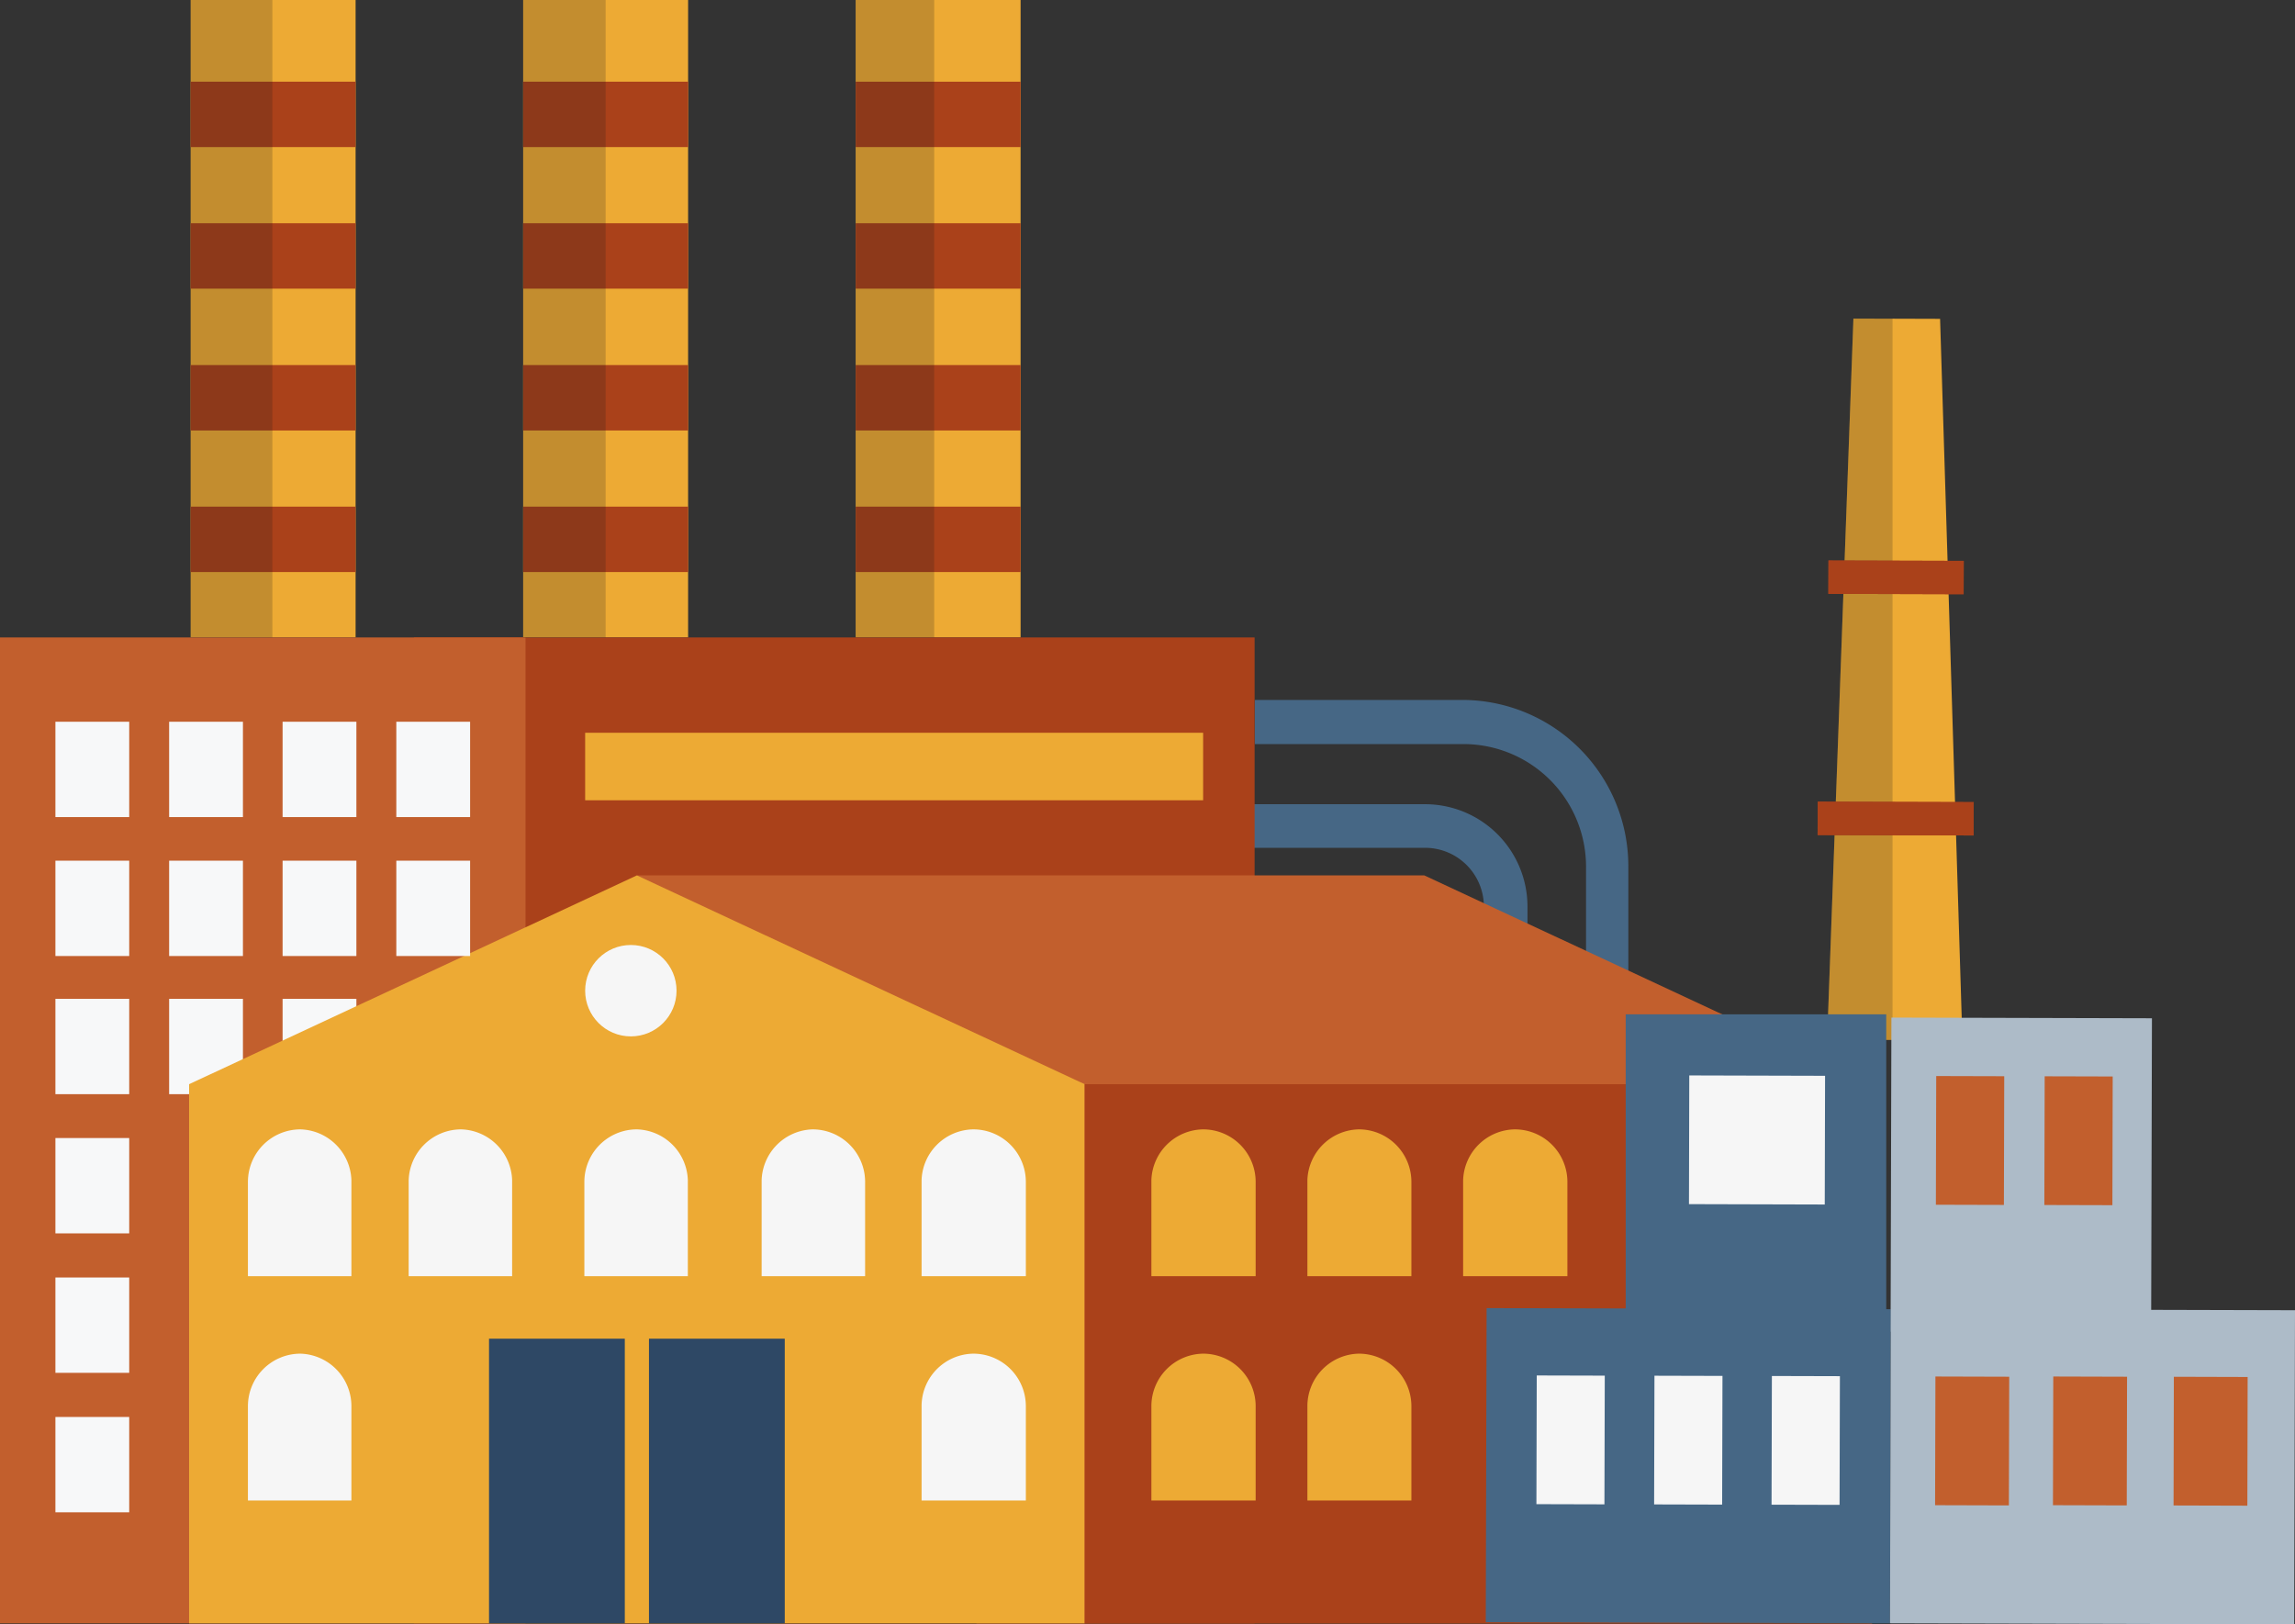 <svg xmlns="http://www.w3.org/2000/svg" viewBox="0 0 87.384 61.846"><rect x="0" y="0" width="87.384" height="61.846" fill="#333333" stroke="none"/><title>Depositphotos_87521750_06</title><g data-name="Layer 2"><g data-name="Layer 1"><path fill="#edaa34" d="M73.87 12.14l-3.3-.01-1 27.46 5.15.01-.85-27.46z"/><path fill="#aa411a" d="M69.617 22.611l.004-1.27 5.15.014-.004 1.27z"/><path fill="#aa411a" d="M69.207 31.794l.004-1.27 5.94.016-.004 1.27z"/><path fill="#1d1d1b" opacity=".2" d="M72.06 12.13h-1.49l-1 27.46 2.49.01V12.13z"/><path fill="#edaa34" d="M7.26 0h6.28v24.27H7.26z"/><path fill="#edaa34" d="M19.92 0h6.28v24.27h-6.28z"/><path fill="#edaa34" d="M32.58 0h6.28v24.27h-6.28z"/><path d="M62 40h-1.61v-7a4.67 4.67 0 0 0-4.67-4.67h-7.94v-1.68h7.94A6.33 6.33 0 0 1 62 33z" fill="#466785"/><path d="M58.16 44H56.5v-9.49a2.24 2.24 0 0 0-2.23-2.23H43.89v-1.66h10.38a3.9 3.9 0 0 1 3.89 3.89z" fill="#466785"/><path fill="#aa411a" d="M15.76 24.27h32.01v37.54H15.76z"/><path fill="#c25f2d" d="M0 24.27h20.01v37.54H0z"/><path fill="#aa411a" d="M7.26 3.11h6.28V5.6H7.26z"/><path fill="#aa411a" d="M7.26 8.5h6.28v2.49H7.26z"/><path fill="#aa411a" d="M7.26 13.9h6.28v2.49H7.26z"/><path fill="#aa411a" d="M7.26 19.29h6.28v2.49H7.26z"/><path fill="#aa411a" d="M19.92 3.11h6.28V5.6h-6.28z"/><path fill="#aa411a" d="M19.92 8.5h6.28v2.49h-6.28z"/><path fill="#aa411a" d="M19.92 13.9h6.28v2.49h-6.28z"/><path fill="#aa411a" d="M19.92 19.29h6.28v2.49h-6.28z"/><path fill="#aa411a" d="M32.58 3.11h6.28V5.6h-6.28z"/><path fill="#aa411a" d="M32.58 8.5h6.28v2.49h-6.28z"/><path fill="#aa411a" d="M32.58 13.9h6.28v2.49h-6.28z"/><path fill="#aa411a" d="M32.58 19.29h6.28v2.49h-6.28z"/><path fill="#f7f8f9" d="M2.11 27.48h2.81v3.63H2.11z"/><path fill="#f7f8f9" d="M6.44 27.48h2.81v3.63H6.44z"/><path fill="#f7f8f9" d="M10.76 27.48h2.81v3.63h-2.81z"/><path fill="#f7f8f9" d="M2.11 32.77h2.81v3.63H2.11z"/><path fill="#f7f8f9" d="M6.44 32.77h2.81v3.63H6.44z"/><path fill="#f7f8f9" d="M2.11 38.03h2.81v3.63H2.11z"/><path fill="#f7f8f9" d="M2.11 43.33h2.81v3.63H2.11z"/><path fill="#f7f8f9" d="M2.11 48.64h2.81v3.63H2.11z"/><path fill="#f7f8f9" d="M2.11 53.95h2.81v3.63H2.11z"/><path fill="#f7f8f9" d="M6.44 38.03h2.81v3.63H6.44z"/><path fill="#f7f8f9" d="M10.76 38.03h2.81v3.63h-2.81z"/><path fill="#f7f8f9" d="M10.76 32.77h2.81v3.63h-2.81z"/><path fill="#c25f2d" d="M24.25 33.33l12.93 28.48h34.1V41.28l-17.05-7.95H24.25z"/><path fill="#edaa34" d="M7.2 41.28v20.53h34.1V41.28l-17.05-7.95L7.2 41.28z"/><path fill="#2e4865" d="M18.62 50.97h5.17v10.84h-5.17z"/><path fill="#2e4865" d="M24.71 50.97h5.17v10.84h-5.17z"/><path d="M11.44 43a2 2 0 0 0-2 2v3.59h3.94v-3.66A2 2 0 0 0 11.44 43z" fill="#f6f6f6"/><path d="M37.06 43a2 2 0 0 1 2 2v3.59h-3.97v-3.66A2 2 0 0 1 37.06 43z" fill="#f6f6f6"/><path d="M11.44 51.54a2 2 0 0 0-2 2v3.59h3.94v-3.62a2 2 0 0 0-1.94-1.97z" fill="#f6f6f6"/><path d="M37.06 51.54a2 2 0 0 1 2 2v3.59h-3.97v-3.62a2 2 0 0 1 1.97-1.97z" fill="#f6f6f6"/><path d="M17.56 43a2 2 0 0 0-2 2v3.59h3.94v-3.66A2 2 0 0 0 17.56 43z" fill="#f6f6f6"/><path d="M30.94 43a2 2 0 0 1 2 2v3.59H29v-3.66A2 2 0 0 1 30.94 43z" fill="#f6f6f6"/><path d="M24.25 43a2 2 0 0 0-2 2v3.59h3.94v-3.66A2 2 0 0 0 24.25 43z" fill="#f6f6f6"/><circle cx="24.02" cy="37.72" r="1.74" fill="#f6f6f6"/><path fill="#aa411a" d="M41.3 41.28h29.98v20.53H41.3z"/><path fill="#466785" d="M61.9 50.58V38.62h9.92v11.96z"/><path fill="#adbbc8" d="M71.986 50.704l.031-11.96 9.92.026-.031 11.96z"/><path fill="#466785" d="M56.572 61.766l.032-11.96 15.39.04-.032 11.96z"/><path fill="#adbbc8" d="M71.963 61.806l.031-11.96 15.39.04-.031 11.96z"/><path d="M45.81 43a2 2 0 0 1 2 2v3.59h-3.97v-3.66A2 2 0 0 1 45.81 43z" fill="#edaa34"/><path d="M45.81 51.54a2 2 0 0 1 2 2v3.59h-3.97v-3.62a2 2 0 0 1 1.97-1.97z" fill="#edaa34"/><path d="M51.74 51.54a2 2 0 0 1 2 2v3.59h-3.96v-3.62a2 2 0 0 1 1.96-1.97z" fill="#edaa34"/><path d="M51.74 43a2 2 0 0 1 2 2v3.59h-3.96v-3.66A2 2 0 0 1 51.74 43z" fill="#edaa34"/><path d="M57.68 43a2 2 0 0 1 2 2v3.59h-3.97v-3.66A2 2 0 0 1 57.68 43z" fill="#edaa34"/><path fill="#f6f6f6" d="M64.309 45.847l.012-4.9 5.17.014-.012 4.9z"/><path fill="#c25f2d" d="M73.71 45.87l.013-4.9 2.59.007-.013 4.9z"/><path fill="#f6f6f6" d="M58.5 57.27l.013-4.9 2.59.007-.013 4.9z"/><path fill="#f6f6f6" d="M62.982 57.28l.013-4.9 2.59.007-.013 4.9z"/><path fill="#f6f6f6" d="M67.453 57.29l.013-4.9 2.59.007-.013 4.9z"/><path fill="#c25f2d" d="M73.68 57.31l.013-4.9 2.81.008-.013 4.9z"/><path fill="#c25f2d" d="M78.168 57.31l.012-4.9 2.81.008-.012 4.9z"/><path fill="#c25f2d" d="M82.76 57.32l.011-4.9 2.81.008-.011 4.9z"/><path fill="#c25f2d" d="M77.84 45.88l.013-4.9 2.59.007-.012 4.9z"/><path fill="#f7f8f9" d="M15.09 27.48h2.81v3.63h-2.81z"/><path fill="#f7f8f9" d="M15.09 32.77h2.81v3.63h-2.81z"/><path fill="#edaa34" d="M22.28 27.9h23.53v2.57H22.28z"/><path fill="#aa411a" d="M69.617 22.611l.004-1.27 5.15.014-.004 1.27z"/><path fill="#aa411a" d="M69.207 31.794l.004-1.27 5.94.016-.004 1.27z"/><path fill="#1d1d1b" opacity=".2" d="M7.26 0h3.11v24.27H7.26z"/><path fill="#1d1d1b" opacity=".2" d="M19.92 0h3.14v24.27h-3.14z"/><path fill="#1d1d1b" opacity=".2" d="M32.58 0h2.99v24.27h-2.99z"/></g></g></svg>
